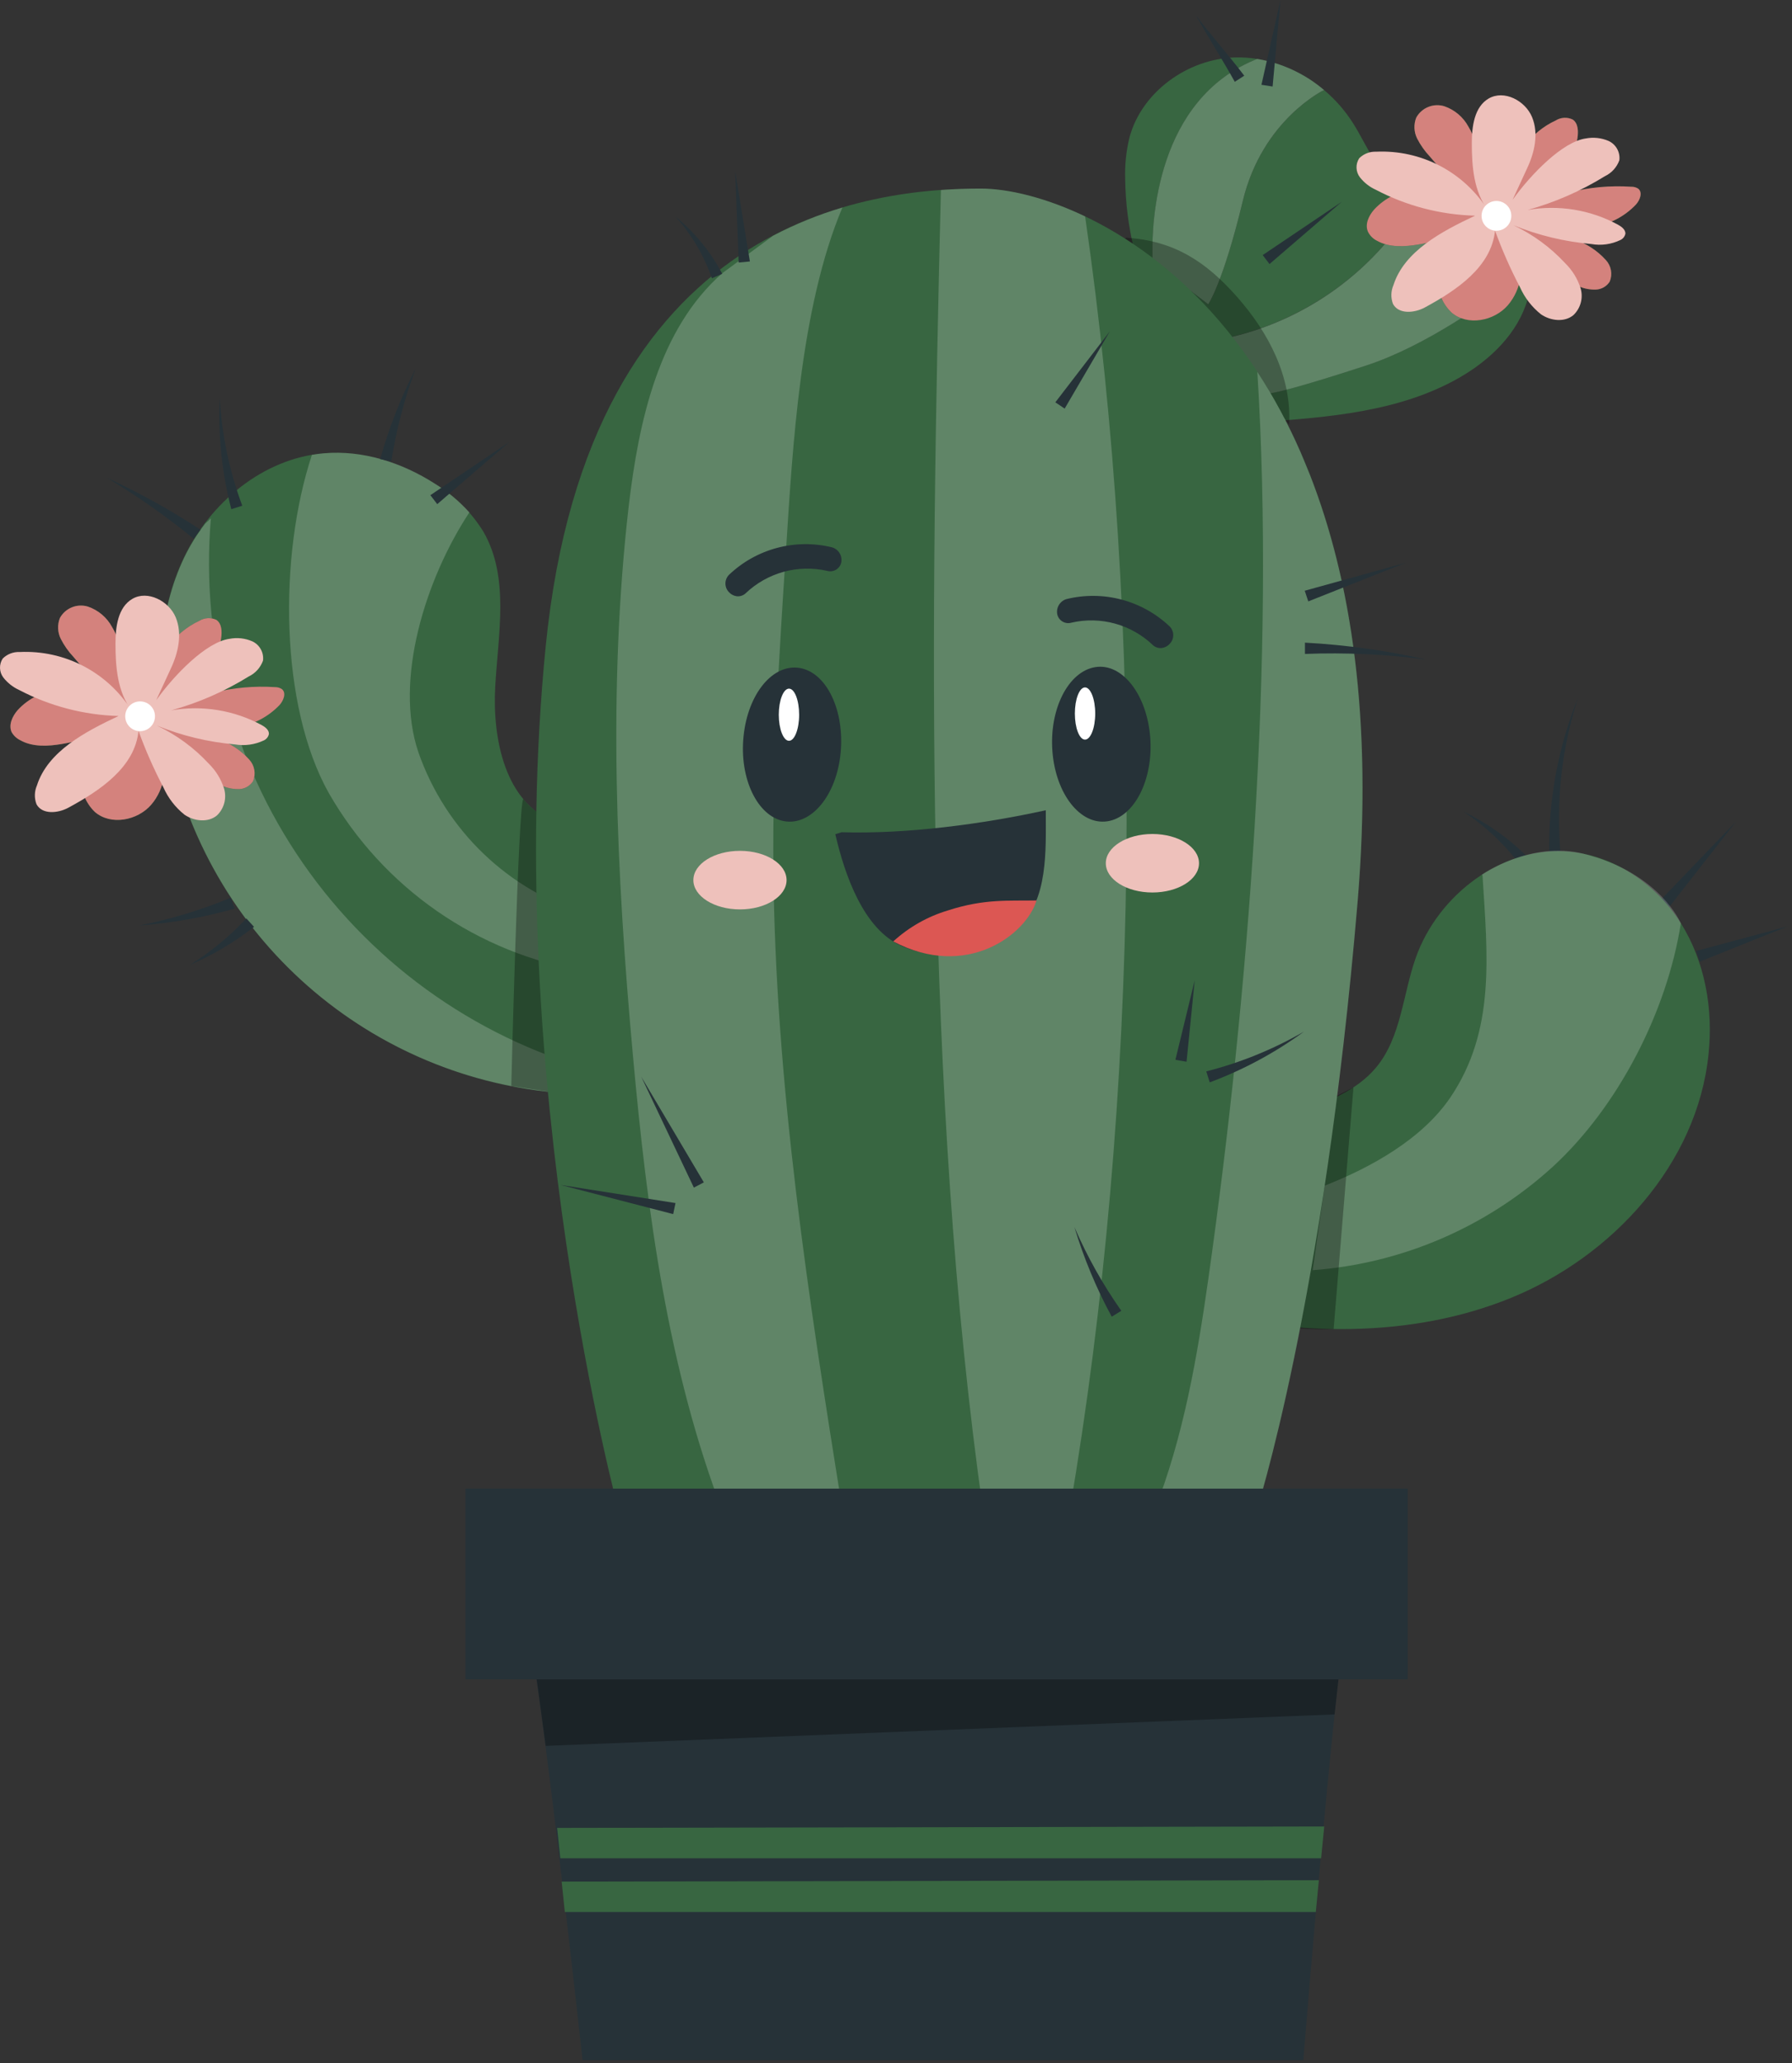 <svg width="318" height="366" viewBox="0 0 318 366" fill="none" xmlns="http://www.w3.org/2000/svg">
<rect x="0" y="0" width="318" height="366" fill="#333333" stroke="none"/>
<path d="M242.371 64.84C224.701 70.6 224.491 69.79 224.491 69.79L218.391 59.79C229.502 57.187 239.445 50.994 246.681 42.17C249.291 38.98 251.291 36.45 252.831 34.44C251.059 34.169 249.359 33.547 247.831 32.61C244.101 30.18 242.491 25.61 240.121 21.88C238.716 19.656 236.975 17.662 234.961 15.97C234.961 15.97 224.011 21.21 220.541 35.65C217.071 50.09 214.411 53.98 214.411 53.98L204.581 46.47C204.581 46.47 204.581 46.01 204.521 45.19C204.401 39.62 205.081 17.58 223.111 10.45C221.788 10.241 220.449 10.154 219.111 10.19C210.741 10.46 202.601 16.3 200.431 24.39C199.833 26.84 199.578 29.36 199.671 31.88C199.795 40.192 201.766 48.373 205.441 55.83L223.581 74.88C235.761 74.03 248.421 73.05 259.011 66.97C264.471 63.83 269.361 59.12 271.091 53.07C271.581 51.304 271.753 49.466 271.601 47.64C264.161 53.51 252.861 61.42 242.371 64.84Z" fill="#386641"/>
<path d="M204.511 45.19C204.511 46.01 204.571 46.47 204.571 46.47L214.411 53.98C214.411 53.98 217.071 50.1 220.541 35.65C224.011 21.2 234.961 15.97 234.961 15.97C231.582 13.088 227.482 11.18 223.101 10.45C205.071 17.57 204.391 39.62 204.511 45.19Z" fill="#386641"/>
<path opacity="0.2" d="M204.511 45.19C204.511 46.01 204.571 46.47 204.571 46.47L214.411 53.98C214.411 53.98 217.071 50.1 220.541 35.65C224.011 21.2 234.961 15.97 234.961 15.97C231.582 13.088 227.482 11.18 223.101 10.45C205.071 17.57 204.391 39.62 204.511 45.19Z" fill="white"/>
<path d="M218.391 59.81L224.491 69.81C224.491 69.81 224.701 70.62 242.371 64.86C252.861 61.44 264.161 53.53 271.621 47.66C271.251 43.15 268.981 38.81 264.981 36.8C261.301 34.94 256.861 35.21 252.831 34.46C251.291 36.46 249.291 39 246.681 42.19C239.445 51.014 229.502 57.207 218.391 59.81Z" fill="#386641"/>
<path opacity="0.2" d="M218.391 59.81L224.491 69.81C224.491 69.81 224.701 70.62 242.371 64.86C252.861 61.44 264.161 53.53 271.621 47.66C271.251 43.15 268.981 38.81 264.981 36.8C261.301 34.94 256.861 35.21 252.831 34.46C251.291 36.46 249.291 39 246.681 42.19C239.445 51.014 229.502 57.207 218.391 59.81Z" fill="white"/>
<g opacity="0.3">
<path d="M219.581 52.73C213.981 46.37 208.371 42.73 199.911 42.17L194.411 44.82C207.971 52.341 219.7 62.767 228.761 75.35C229.231 66.89 225.171 59.09 219.581 52.73Z" fill="black"/>
</g>
<path d="M274.921 151.5C274.741 142.018 276.476 132.597 280.021 123.8C277.146 132.695 276.092 142.078 276.921 151.39L274.921 151.5Z" fill="#263238"/>
<path d="M270.001 153.77C267.174 149.926 263.691 146.612 259.711 143.98C264.117 146.097 268.115 148.974 271.521 152.48L270.001 153.77Z" fill="#263238"/>
<path d="M294.471 159.88L308.071 145.72L295.981 161.19L294.471 159.88Z" fill="#263238"/>
<path d="M298.301 163.8C293.991 156.96 286.691 151.88 278.651 151.09C266.751 149.92 255.191 158.66 251.221 169.94C248.931 176.45 248.641 183.94 244.271 189.27C240.701 193.62 235.111 195.66 229.791 197.51L210.791 232.34C229.711 236.91 250.161 237.57 268.181 230.21C286.201 222.85 301.181 206.42 303.181 187.07C304.051 179.04 302.581 170.64 298.301 163.8Z" fill="#386641"/>
<g opacity="0.2">
<path d="M280.991 151.44C271.651 149.1 262.991 155.14 262.991 155.14L263.081 155.33C263.981 169.62 265.391 182.82 257.371 194.68C252.371 202.03 243.371 207.07 235.081 210.32L232.941 225.32C248.811 224.139 263.826 217.667 275.581 206.94C287.201 196.25 295.831 179.39 298.271 163.8C298.301 163.8 294.581 154.85 280.991 151.44Z" fill="white"/>
</g>
<path d="M98.361 145.74C89.661 142.37 87.361 131.13 87.881 121.81C88.401 112.49 90.451 102.44 85.801 94.35C83.649 90.851 80.685 87.922 77.161 85.81C71.321 82.06 64.361 79.81 57.441 80.41C46.701 81.33 37.311 89.15 32.661 98.87C28.011 108.59 27.601 119.87 29.511 130.53C33.043 150.029 43.919 167.431 59.897 179.152C75.876 190.872 95.741 196.018 115.401 193.53L98.361 145.74Z" fill="#386641"/>
<g opacity="0.2">
<path d="M103.891 172.3L104.301 162.39L104.241 162.22C97.325 160.126 91.002 156.426 85.788 151.423C80.574 146.42 76.618 140.254 74.241 133.43C69.891 120.61 75.531 102.66 83.301 90.88C81.503 88.925 79.451 87.22 77.201 85.81C71.361 82.06 64.401 79.81 57.481 80.41C56.761 80.47 56.051 80.57 55.351 80.69C49.441 98.56 49.621 125.15 58.351 140.69C63.122 149.007 69.683 156.158 77.56 161.626C85.436 167.093 94.431 170.739 103.891 172.3Z" fill="white"/>
</g>
<g opacity="0.2">
<path d="M109.581 190.96C87.654 185.902 68.286 173.107 55.031 154.922C41.777 136.737 35.524 114.383 37.421 91.96L36.421 92.88C34.984 94.749 33.741 96.759 32.711 98.88C28.061 108.6 27.651 119.88 29.561 130.54C32.554 147.182 40.924 162.382 53.389 173.808C65.853 185.233 81.722 192.253 98.561 193.79L109.581 190.96Z" fill="white"/>
</g>
<path opacity="0.3" d="M92.861 141.74C91.961 142.62 90.731 192.65 90.731 192.65L97.931 193.74L95.931 144.46C94.759 143.736 93.721 142.816 92.861 141.74Z" fill="black"/>
<path opacity="0.3" d="M235.091 195.5L240.181 192.87L236.661 235.77C236.661 235.77 228.391 236.11 225.261 234.54C222.131 232.97 235.091 195.5 235.091 195.5Z" fill="black"/>
<path d="M109.891 268.41C109.891 268.41 89.141 192.01 96.831 114.71C104.441 38.13 155.071 33.45 174.051 33.45C193.031 33.45 249.411 58.45 240.921 159.89C234.921 231.3 222.851 268.41 222.851 268.41H109.891Z" fill="#386641"/>
<g opacity="0.2">
<path d="M137.241 154.08C137.071 135.2 138.241 116.34 139.491 97.49C140.651 79.35 142.021 54.49 149.491 36.81C145.242 38.076 141.127 39.75 137.201 41.81L128.201 48.44C116.931 58.33 113.371 74.57 111.581 89.68C107.831 122.1 109.371 154.92 112.331 187.41C114.841 214.94 118.471 242.71 128.331 268.41H149.581C143.521 230.57 137.581 192.46 137.241 154.08Z" fill="white"/>
</g>
<g opacity="0.2">
<path d="M166.971 33.7C165.101 109.54 163.901 193.78 174.501 268.3L189.811 267.99C202.281 194.99 203.241 112.12 192.561 38.39C185.191 34.87 178.561 33.45 174.051 33.45C172.021 33.45 169.631 33.51 166.971 33.7Z" fill="white"/>
</g>
<g opacity="0.2">
<path d="M232.481 84.31C231.901 82.9 231.341 81.52 230.791 80.21C228.635 75.258 226.069 70.495 223.121 65.97C226.311 116.79 221.531 176.69 214.451 226.68C212.451 240.76 210.021 254.92 204.791 268.15L206.681 268.41H222.851C222.851 268.41 234.951 231.3 240.921 159.89C243.641 127.43 239.701 102.8 232.481 84.31Z" fill="white"/>
</g>
<path d="M282.851 40.21C285.702 39.756 288.324 38.374 290.311 36.28C291.021 35.49 291.541 34.14 290.711 33.47C290.349 33.235 289.923 33.116 289.491 33.13C285.795 32.88 282.082 33.218 278.491 34.13C276.948 34.423 275.508 35.113 274.311 36.13C277.337 32.912 279.299 28.841 279.931 24.47C280.101 23.3 280.071 21.88 279.091 21.21C278.619 20.979 278.096 20.871 277.572 20.897C277.047 20.924 276.537 21.083 276.091 21.36C271.461 23.48 268.431 28.06 266.451 32.75L263.341 33.75C262.991 29.87 262.591 25.84 260.591 22.49C259.669 20.771 258.129 19.466 256.281 18.84C255.351 18.561 254.355 18.608 253.455 18.971C252.555 19.335 251.806 19.994 251.331 20.84C251.088 21.438 250.976 22.081 251.002 22.726C251.028 23.371 251.191 24.003 251.481 24.58C252.067 25.725 252.811 26.782 253.691 27.72L259.871 34.93C257.202 33.812 254.308 33.333 251.421 33.53C248.513 33.743 245.796 35.055 243.821 37.2C242.901 38.26 242.191 39.76 242.731 41.06C243.064 41.766 243.624 42.34 244.321 42.69C246.541 43.95 249.321 43.78 251.811 43.35C254.942 42.817 258.006 41.949 260.951 40.76C257.451 41.84 255.241 45.6 255.161 49.26C255.091 50.404 255.271 51.55 255.689 52.617C256.107 53.685 256.752 54.648 257.581 55.44C260.421 57.88 265.151 56.96 267.581 54.14C270.011 51.32 270.521 47.21 269.831 43.53C272.582 46.897 276.213 49.435 280.321 50.86C281.235 51.227 282.216 51.401 283.201 51.37C283.692 51.349 284.172 51.209 284.598 50.964C285.024 50.718 285.386 50.374 285.651 49.96C285.916 49.321 285.992 48.62 285.869 47.939C285.747 47.258 285.432 46.627 284.961 46.12C283.464 44.469 281.571 43.227 279.461 42.51C277.761 41.81 276.031 41.19 274.271 40.65C277.138 40.86 280.02 40.712 282.851 40.21Z" fill="#386641"/>
<path d="M282.851 40.21C285.702 39.756 288.324 38.374 290.311 36.28C291.021 35.49 291.541 34.14 290.711 33.47C290.349 33.235 289.923 33.116 289.491 33.13C285.795 32.88 282.082 33.218 278.491 34.13C276.948 34.423 275.508 35.113 274.311 36.13C277.337 32.912 279.299 28.841 279.931 24.47C280.101 23.3 280.071 21.88 279.091 21.21C278.619 20.979 278.096 20.871 277.572 20.897C277.047 20.924 276.537 21.083 276.091 21.36C271.461 23.48 268.431 28.06 266.451 32.75L263.341 33.75C262.991 29.87 262.591 25.84 260.591 22.49C259.669 20.771 258.129 19.466 256.281 18.84C255.351 18.561 254.355 18.608 253.455 18.971C252.555 19.335 251.806 19.994 251.331 20.84C251.088 21.438 250.976 22.081 251.002 22.726C251.028 23.371 251.191 24.003 251.481 24.58C252.067 25.725 252.811 26.782 253.691 27.72L259.871 34.93C257.202 33.812 254.308 33.333 251.421 33.53C248.513 33.743 245.796 35.055 243.821 37.2C242.901 38.26 242.191 39.76 242.731 41.06C243.064 41.766 243.624 42.34 244.321 42.69C246.541 43.95 249.321 43.78 251.811 43.35C254.942 42.817 258.006 41.949 260.951 40.76C257.451 41.84 255.241 45.6 255.161 49.26C255.091 50.404 255.271 51.55 255.689 52.617C256.107 53.685 256.752 54.648 257.581 55.44C260.421 57.88 265.151 56.96 267.581 54.14C270.011 51.32 270.521 47.21 269.831 43.53C272.582 46.897 276.213 49.435 280.321 50.86C281.235 51.227 282.216 51.401 283.201 51.37C283.692 51.349 284.172 51.209 284.598 50.964C285.024 50.718 285.386 50.374 285.651 49.96C285.916 49.321 285.992 48.62 285.869 47.939C285.747 47.258 285.432 46.627 284.961 46.12C283.464 44.469 281.571 43.227 279.461 42.51C277.761 41.81 276.031 41.19 274.271 40.65C277.138 40.86 280.02 40.712 282.851 40.21Z" fill="#D4827D"/>
<path d="M287.141 39.87C282.238 37.206 276.577 36.282 271.081 37.25C275.918 35.907 280.54 33.887 284.811 31.25C285.999 30.683 286.916 29.669 287.361 28.43C287.446 27.737 287.311 27.035 286.976 26.424C286.64 25.812 286.121 25.321 285.491 25.02C284.209 24.457 282.786 24.297 281.411 24.56C277.321 25.12 271.661 30.9 268.411 35.45L270.961 29.93C272.321 27.07 273.081 23.69 271.871 20.77C270.661 17.85 266.921 15.89 264.181 17.47C261.611 18.96 261.181 22.47 261.181 25.41C261.181 29.55 261.531 33.96 264.021 37.26C261.928 33.936 258.99 31.227 255.508 29.409C252.027 27.591 248.125 26.728 244.201 26.91C243.648 26.885 243.096 26.976 242.579 27.175C242.063 27.375 241.594 27.68 241.201 28.07C240.868 28.576 240.7 29.174 240.722 29.779C240.743 30.385 240.953 30.969 241.321 31.45C242.068 32.404 243.036 33.163 244.141 33.66C249.585 36.523 255.613 38.096 261.761 38.26C255.891 41.02 249.201 44.53 247.271 50.59C246.816 51.645 246.787 52.835 247.191 53.91C248.191 55.78 250.971 55.55 252.831 54.55C258.511 51.48 264.651 47.34 265.301 40.91C266.544 44.339 268.018 47.68 269.711 50.91C270.551 52.806 271.838 54.47 273.461 55.76C275.171 56.93 277.651 57.22 279.231 55.88C279.859 55.273 280.307 54.505 280.526 53.66C280.744 52.814 280.726 51.925 280.471 51.09C279.935 49.424 279.001 47.914 277.751 46.69C275.152 43.882 272.039 41.598 268.581 39.96C272.999 41.754 277.661 42.876 282.411 43.29C284.153 43.595 285.947 43.347 287.541 42.58C287.773 42.473 287.976 42.312 288.133 42.11C288.29 41.908 288.395 41.672 288.441 41.42C288.421 40.71 287.751 40.2 287.141 39.87Z" fill="#EEC1BB"/>
<path d="M265.551 40.93C267.009 40.93 268.191 39.748 268.191 38.29C268.191 36.832 267.009 35.65 265.551 35.65C264.093 35.65 262.911 36.832 262.911 38.29C262.911 39.748 264.093 40.93 265.551 40.93Z" fill="white"/>
<path d="M42.161 128.98C45.011 128.522 47.631 127.141 49.621 125.05C50.331 124.25 50.851 122.9 50.021 122.24C49.659 122.002 49.234 121.88 48.801 121.89C45.105 121.651 41.394 121.988 37.801 122.89C36.26 123.189 34.821 123.877 33.621 124.89C36.645 121.671 38.607 117.601 39.241 113.23C39.411 112.05 39.381 110.64 38.401 109.96C37.928 109.734 37.406 109.63 36.882 109.656C36.358 109.682 35.849 109.838 35.401 110.11C30.771 112.24 27.741 116.82 25.761 121.51L22.651 122.51C22.301 118.63 21.901 114.6 19.901 111.25C18.979 109.531 17.439 108.226 15.591 107.6C14.662 107.319 13.664 107.365 12.764 107.728C11.864 108.092 11.115 108.752 10.641 109.6C10.398 110.198 10.286 110.841 10.312 111.486C10.338 112.131 10.501 112.763 10.791 113.34C11.377 114.488 12.12 115.549 13.001 116.49L19.181 123.69C16.512 122.57 13.618 122.094 10.731 122.3C7.823 122.513 5.106 123.825 3.131 125.97C2.211 127.03 1.501 128.52 2.041 129.83C2.391 130.467 2.929 130.98 3.581 131.3C5.801 132.56 8.581 132.39 11.071 131.96C14.202 131.428 17.267 130.56 20.211 129.37C16.711 130.45 14.501 134.2 14.421 137.86C14.352 139.004 14.533 140.149 14.951 141.216C15.368 142.284 16.014 143.247 16.841 144.04C19.681 146.48 24.411 145.56 26.841 142.74C29.271 139.92 29.781 135.82 29.091 132.14C31.842 135.507 35.473 138.045 39.581 139.47C40.497 139.833 41.476 140.006 42.461 139.98C42.953 139.958 43.432 139.819 43.858 139.574C44.284 139.328 44.645 138.984 44.911 138.57C45.176 137.931 45.252 137.23 45.129 136.549C45.007 135.868 44.692 135.237 44.221 134.73C42.729 133.073 40.835 131.829 38.721 131.12C37.021 130.42 35.291 129.8 33.531 129.26C36.408 129.522 39.307 129.428 42.161 128.98Z" fill="#386641"/>
<path d="M42.161 128.98C45.011 128.522 47.631 127.141 49.621 125.05C50.331 124.25 50.851 122.9 50.021 122.24C49.659 122.002 49.234 121.88 48.801 121.89C45.105 121.651 41.394 121.988 37.801 122.89C36.26 123.189 34.821 123.877 33.621 124.89C36.645 121.671 38.607 117.601 39.241 113.23C39.411 112.05 39.381 110.64 38.401 109.96C37.928 109.734 37.406 109.63 36.882 109.656C36.358 109.682 35.849 109.838 35.401 110.11C30.771 112.24 27.741 116.82 25.761 121.51L22.651 122.51C22.301 118.63 21.901 114.6 19.901 111.25C18.979 109.531 17.439 108.226 15.591 107.6C14.662 107.319 13.664 107.365 12.764 107.728C11.864 108.092 11.115 108.752 10.641 109.6C10.398 110.198 10.286 110.841 10.312 111.486C10.338 112.131 10.501 112.763 10.791 113.34C11.377 114.488 12.12 115.549 13.001 116.49L19.181 123.69C16.512 122.57 13.618 122.094 10.731 122.3C7.823 122.513 5.106 123.825 3.131 125.97C2.211 127.03 1.501 128.52 2.041 129.83C2.391 130.467 2.929 130.98 3.581 131.3C5.801 132.56 8.581 132.39 11.071 131.96C14.202 131.428 17.267 130.56 20.211 129.37C16.711 130.45 14.501 134.2 14.421 137.86C14.352 139.004 14.533 140.149 14.951 141.216C15.368 142.284 16.014 143.247 16.841 144.04C19.681 146.48 24.411 145.56 26.841 142.74C29.271 139.92 29.781 135.82 29.091 132.14C31.842 135.507 35.473 138.045 39.581 139.47C40.497 139.833 41.476 140.006 42.461 139.98C42.953 139.958 43.432 139.819 43.858 139.574C44.284 139.328 44.645 138.984 44.911 138.57C45.176 137.931 45.252 137.23 45.129 136.549C45.007 135.868 44.692 135.237 44.221 134.73C42.729 133.073 40.835 131.829 38.721 131.12C37.021 130.42 35.291 129.8 33.531 129.26C36.408 129.522 39.307 129.428 42.161 128.98Z" fill="#D4827D"/>
<path d="M46.451 128.63C41.545 125.975 35.887 125.051 30.391 126.01C35.229 124.672 39.852 122.652 44.121 120.01C45.309 119.442 46.225 118.429 46.671 117.19C46.758 116.497 46.623 115.795 46.288 115.183C45.952 114.57 45.432 114.08 44.801 113.78C43.52 113.212 42.096 113.052 40.721 113.32C36.631 113.88 30.971 119.65 27.721 124.21L30.271 118.69C31.631 115.83 32.391 112.45 31.191 109.53C29.991 106.61 26.191 104.65 23.491 106.23C20.921 107.72 20.491 111.23 20.491 114.17C20.491 118.3 20.841 122.72 23.331 126.01C21.234 122.682 18.292 119.971 14.805 118.153C11.317 116.334 7.41 115.474 3.481 115.66C2.928 115.635 2.376 115.725 1.859 115.925C1.343 116.125 0.874 116.43 0.481 116.82C0.148 117.326 -0.02 117.923 0.002 118.529C0.023 119.135 0.233 119.719 0.601 120.2C1.351 121.151 2.318 121.909 3.421 122.41C8.868 125.263 14.894 126.837 21.041 127.01C15.171 129.77 8.481 133.27 6.551 139.34C6.096 140.391 6.068 141.578 6.471 142.65C7.471 144.53 10.251 144.29 12.111 143.29C17.791 140.22 23.931 136.09 24.581 129.66C25.822 133.09 27.295 136.431 28.991 139.66C29.831 141.559 31.118 143.226 32.741 144.52C34.451 145.69 36.931 145.97 38.511 144.64C39.138 144.033 39.585 143.264 39.804 142.419C40.023 141.574 40.004 140.685 39.751 139.85C39.218 138.183 38.284 136.672 37.031 135.45C34.431 132.642 31.319 130.358 27.861 128.72C32.279 130.514 36.941 131.636 41.691 132.05C43.433 132.345 45.224 132.098 46.821 131.34C47.053 131.233 47.256 131.072 47.413 130.87C47.57 130.668 47.675 130.431 47.721 130.18C47.731 129.47 47.061 128.97 46.451 128.63Z" fill="#EEC1BB"/>
<path d="M24.861 129.7C26.319 129.7 27.501 128.518 27.501 127.06C27.501 125.602 26.319 124.42 24.861 124.42C23.403 124.42 22.221 125.602 22.221 127.06C22.221 128.518 23.403 129.7 24.861 129.7Z" fill="white"/>
<path d="M131.081 46.57L130.461 30.39L133.071 46.38L131.081 46.57Z" fill="#263238"/>
<path d="M126.331 49.37C124.928 45.331 122.736 41.613 119.881 38.43C123.288 41.225 126.103 44.673 128.161 48.57L126.331 49.37Z" fill="#263238"/>
<path d="M219.121 14.51C216.931 10.57 214.441 6.71 212.241 2.75C215.031 6.39 218.001 9.75 220.801 13.43L219.121 14.51Z" fill="#263238"/>
<path d="M231.531 104.79L249.451 99.83L232.161 106.68L231.531 104.79Z" fill="#263238"/>
<path d="M223.851 15.04L227.231 0L225.831 15.35L223.851 15.04Z" fill="#263238"/>
<path d="M231.581 114C238.826 114.389 246.026 115.393 253.101 117C245.966 116.059 238.763 115.724 231.571 116V114H231.581Z" fill="#263238"/>
<path d="M123.131 210.67L113.801 191.01L124.901 209.74L123.131 210.67Z" fill="#263238"/>
<path d="M119.461 215.37L99.501 210.2L119.871 213.41L119.461 215.37Z" fill="#263238"/>
<path d="M214.071 190.05C220.14 188.504 225.968 186.132 231.391 183C226.257 186.753 220.631 189.781 214.671 192L214.071 190.09V190.05Z" fill="#263238"/>
<path d="M208.581 188L212.011 173.88L210.561 188.34L208.581 188Z" fill="#263238"/>
<path d="M187.271 71.37L196.951 58.77L188.931 72.48L187.271 71.37Z" fill="#263238"/>
<path d="M41.051 90.34C39.376 83.891 38.681 77.226 38.991 70.57C39.357 77.115 40.705 83.567 42.991 89.71L41.081 90.31L41.051 90.34Z" fill="#263238"/>
<path d="M34.371 95.57C29.498 91.59 24.341 87.97 18.941 84.74C24.707 87.4 30.269 90.481 35.581 93.96L34.371 95.57Z" fill="#263238"/>
<path d="M67.481 81.39C69.031 75.859 71.135 70.499 73.761 65.39C71.768 70.716 70.32 76.231 69.441 81.85L67.441 81.43L67.481 81.39Z" fill="#263238"/>
<path d="M41.661 161.18C36.11 162.75 30.414 163.755 24.661 164.18C30.244 163.086 35.701 161.431 40.951 159.24L41.611 161.13L41.661 161.18Z" fill="#263238"/>
<path d="M45.091 164.41C41.606 167.138 37.784 169.406 33.721 171.16C37.394 168.857 40.755 166.091 43.721 162.93L45.071 164.41H45.091Z" fill="#263238"/>
<path d="M197.281 233.57C194.538 228.51 192.32 223.182 190.661 217.67C192.92 222.891 195.708 227.867 198.981 232.52L197.281 233.57Z" fill="#263238"/>
<path d="M76.371 87.84L90.401 78.39L77.591 89.43L76.371 87.84Z" fill="#263238"/>
<path d="M224.071 45.25L238.101 35.8L225.281 46.84L224.071 45.25Z" fill="#263238"/>
<path d="M300.991 168.69L317.201 164.34L301.621 170.59L300.991 168.69Z" fill="#263238"/>
<path d="M249.801 264.07H82.601V297.9H249.801V264.07Z" fill="#263238"/>
<path d="M177.711 284.78H92.711C94.711 286.3 103.381 365.44 103.381 365.44H231.281C231.281 365.44 237.661 286.3 239.651 284.78H177.711Z" fill="#263238"/>
<path d="M233.501 339.17H100.231L99.671 333.78L234.041 333.53L233.501 339.17Z" fill="#386641"/>
<path d="M234.441 329.64H99.431L98.861 324.25L234.991 324L234.441 329.64Z" fill="#386641"/>
<path opacity="0.3" d="M95.241 297.9H237.521L236.831 304.12L96.831 309.7L95.241 297.9Z" fill="black"/>
<path d="M185.581 143.73C174.331 146.2 160.851 147.98 149.351 147.63L148.231 147.98C149.891 155.17 153.231 164.85 159.991 167.79C166.751 170.73 175.271 169.66 180.661 164.62C186.051 159.58 185.581 150.94 185.581 143.73Z" fill="#263238"/>
<path d="M158.511 167C171.511 173.86 182.101 165.8 183.941 159.73C179.051 159.83 174.741 159.39 168.251 161.49C164.63 162.567 161.3 164.451 158.511 167Z" fill="#DC5753"/>
<path d="M204.111 130.75C204.701 138.28 201.301 144.97 196.511 145.69C191.721 146.41 187.361 140.87 186.761 133.34C186.161 125.81 189.571 119.11 194.361 118.34C199.151 117.57 203.511 123.21 204.111 130.75Z" fill="#263238"/>
<path d="M206.161 114.95C205.88 114.982 205.596 114.953 205.327 114.867C205.059 114.781 204.811 114.639 204.601 114.45C202.713 112.638 200.403 111.324 197.881 110.625C195.359 109.927 192.702 109.867 190.151 110.45C189.889 110.53 189.613 110.555 189.341 110.524C189.069 110.492 188.807 110.406 188.569 110.269C188.332 110.132 188.126 109.948 187.962 109.728C187.799 109.508 187.683 109.257 187.621 108.99C187.505 108.42 187.605 107.828 187.9 107.328C188.196 106.827 188.666 106.454 189.221 106.28C192.443 105.484 195.814 105.512 199.023 106.361C202.232 107.21 205.175 108.854 207.581 111.14C207.978 111.55 208.2 112.099 208.2 112.67C208.2 113.241 207.978 113.79 207.581 114.2C207.215 114.615 206.71 114.882 206.161 114.95Z" fill="#263238"/>
<path d="M131.951 130.57C131.161 138.07 134.401 144.83 139.171 145.67C143.941 146.51 148.441 141.1 149.171 133.59C149.901 126.08 146.721 119.33 141.951 118.5C137.181 117.67 132.731 123.02 131.951 130.57Z" fill="#263238"/>
<path d="M130.741 105.77C131.022 105.8 131.307 105.77 131.576 105.682C131.845 105.594 132.092 105.451 132.301 105.26C134.194 103.452 136.506 102.141 139.028 101.443C141.551 100.745 144.208 100.682 146.761 101.26C147.022 101.338 147.297 101.362 147.568 101.33C147.839 101.298 148.1 101.211 148.336 101.074C148.572 100.938 148.778 100.754 148.94 100.535C149.103 100.316 149.219 100.066 149.281 99.8C149.399 99.231 149.3 98.64 149.004 98.14C148.708 97.641 148.236 97.27 147.681 97.1C144.462 96.307 141.095 96.338 137.891 97.191C134.687 98.044 131.75 99.691 129.351 101.98C128.954 102.39 128.732 102.939 128.732 103.51C128.732 104.081 128.954 104.63 129.351 105.04C129.714 105.439 130.206 105.697 130.741 105.77Z" fill="#263238"/>
<path d="M141.811 126.79C141.811 129.34 141.001 131.41 140.011 131.41C139.021 131.41 138.201 129.34 138.201 126.79C138.201 124.24 139.011 122.16 140.011 122.16C141.011 122.16 141.811 124.23 141.811 126.79Z" fill="white"/>
<path d="M194.351 126.57C194.351 129.12 193.541 131.2 192.541 131.2C191.541 131.2 190.741 129.12 190.741 126.57C190.741 124.02 191.551 121.94 192.541 121.94C193.531 121.94 194.351 124.01 194.351 126.57Z" fill="white"/>
<path d="M139.581 156.12C139.581 158.99 135.871 161.32 131.311 161.32C126.751 161.32 123.041 158.99 123.041 156.12C123.041 153.25 126.741 150.93 131.311 150.93C135.881 150.93 139.581 153.25 139.581 156.12Z" fill="#EEC1BB"/>
<path d="M204.501 158.32C209.068 158.32 212.771 155.996 212.771 153.13C212.771 150.264 209.068 147.94 204.501 147.94C199.934 147.94 196.231 150.264 196.231 153.13C196.231 155.996 199.934 158.32 204.501 158.32Z" fill="#EEC1BB"/>
</svg>
